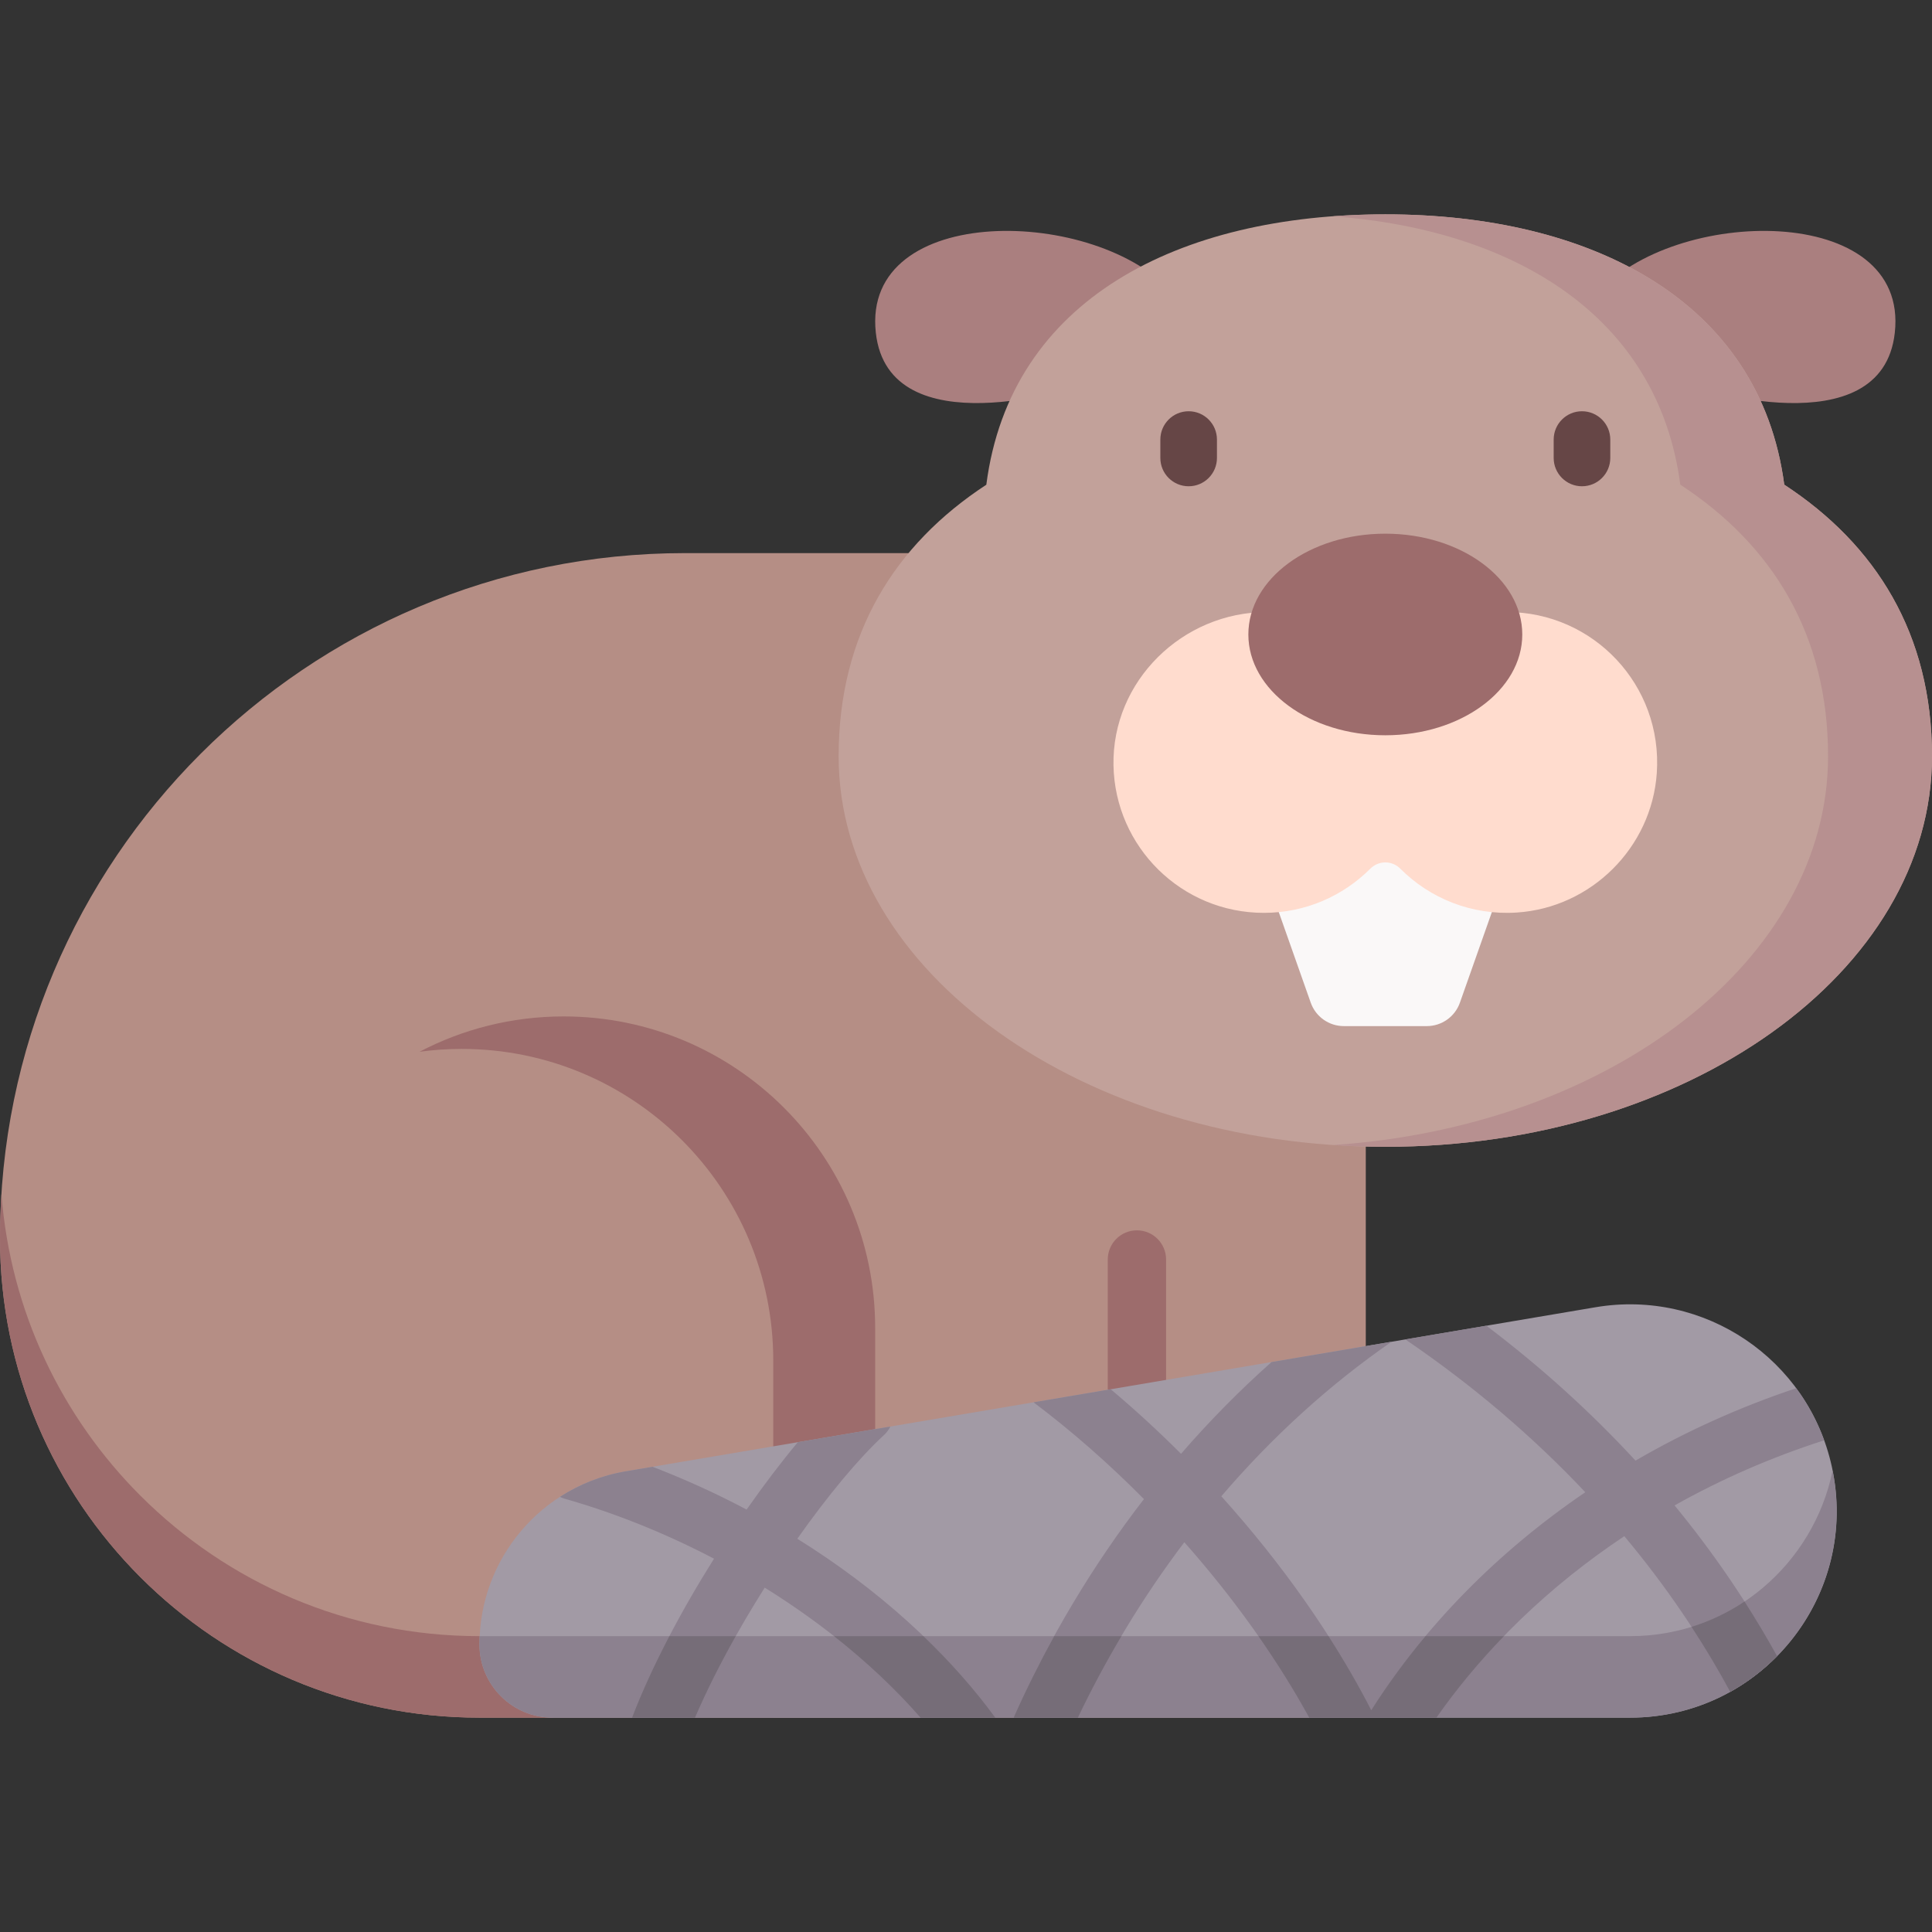 <svg id="Capa_1" enable-background="new 0 0 512 512" height="512" viewBox="0 0 512 512" width="512" xmlns="http://www.w3.org/2000/svg"><rect x="0" y="0" width="512" height="512" fill="#333333" stroke="none"/><g><path d="m423.245 77.946 25.026 24.416s50.472 16.564 53.872-14.176c3.842-34.731-58.849-33.492-78.898-10.24z" fill="#aa7f7f"/><path d="m311.001 77.946-25.026 24.416s-50.472 16.564-53.872-14.176c-3.842-34.731 58.849-33.492 78.898-10.24z" fill="#aa7f7f"/><path d="m361.948 146.578v248.619l-215.484 60h-19.398c-35.086 0-66.858-14.223-89.845-37.22-22.998-22.987-37.221-54.758-37.221-89.845 0-100.266 81.288-181.554 181.554-181.554z" fill="#b58e85"/><path d="m37.22 396.377c-20.807-20.798-34.43-48.788-36.836-79.917-.245 3.86-.384 7.75-.384 11.672 0 35.086 14.223 66.858 37.22 89.845 22.987 22.997 54.758 37.22 89.845 37.22h234.883v-21.6h-234.883c-35.086.001-66.858-14.222-89.845-37.22z" fill="#9d6c6c"/><path d="m231.93 351.938v103.26h-27.006v-94.651c0-45.601-36.972-82.573-82.573-82.573-3.791 0-7.521.259-11.177.756 11.426-5.977 24.406-9.365 38.194-9.365 45.601 0 82.562 36.972 82.562 82.573z" fill="#9d6c6c"/><path d="m472.845 128.445c-6.439-48.847-51.314-71.642-105.722-71.642-54.456 0-99.362 22.294-105.738 71.653-24.27 15.877-39.139 39.545-39.139 71.95 0 57.165 64.864 103.507 144.877 103.507s144.877-46.342 144.877-103.507c0-32.412-14.875-56.084-39.155-71.961z" fill="#c2a19a"/><path d="m472.845 128.445c-6.439-48.847-51.314-71.642-105.722-71.642-4.698 0-9.318.178-13.855.513 48.087 3.579 86.143 26.449 92.033 71.13 24.28 15.877 39.155 39.549 39.155 71.961 0 53.846-57.553 98.083-131.105 103.039 4.534.306 9.126.468 13.772.468 80.013 0 144.877-46.342 144.877-103.507 0-32.413-14.875-56.085-39.155-71.962z" fill="#b79090"/><path d="m328.83 213.21 18.529 52.513c1.312 3.719 4.827 6.206 8.771 6.206h21.988c3.944 0 7.459-2.487 8.771-6.206l18.529-52.513z" fill="#faf8f8"/><path d="m399.307 162.198h-63.582c-22.35 0-41.066 18.291-40.639 40.637.414 21.655 18.098 39.082 39.852 39.082 11.018 0 20.988-4.474 28.201-11.701 2.213-2.217 5.745-2.228 7.957-.01 7.787 7.808 18.791 12.406 30.858 11.626 19.727-1.275 35.753-17.223 37.114-36.945 1.608-23.295-16.811-42.689-39.761-42.689z" fill="#ffdcce"/><path d="m301.297 395.322c-4.268 0-7.726-3.459-7.726-7.726v-53.817c0-4.267 3.459-7.726 7.726-7.726s7.726 3.459 7.726 7.726v53.817c0 4.267-3.459 7.726-7.726 7.726z" fill="#9d6c6c"/><path d="m146.463 455.197h285.502c34.987 0 61.003-32.358 53.488-66.529-6.273-28.524-33.826-47.107-62.622-42.236l-256.983 43.473c-22.393 3.788-38.782 23.183-38.782 45.894-.001 10.713 8.684 19.398 19.397 19.398z" fill="#a29aa5"/><path d="m431.965 433.598h-304.847c-.034.73-.053 1.464-.053 2.201 0 10.714 8.685 19.398 19.398 19.398h285.502c34.627 0 60.444-31.697 53.688-65.475-4.99 24.549-26.652 43.876-53.688 43.876z" fill="#8c818f"/><path d="m315.004 128.866c-4.143 0-7.5-3.358-7.5-7.5v-4.88c0-4.142 3.357-7.5 7.5-7.5s7.5 3.358 7.5 7.5v4.88c0 4.142-3.358 7.5-7.5 7.5z" fill="#664646"/><path d="m419.241 128.866c-4.143 0-7.5-3.358-7.5-7.5v-4.88c0-4.142 3.357-7.5 7.5-7.5s7.5 3.358 7.5 7.5v4.88c0 4.142-3.357 7.5-7.5 7.5z" fill="#664646"/><ellipse cx="367.123" cy="168.143" fill="#9d6c6c" rx="36.296" ry="26.713"/><path d="m476.01 367.887c-14.991 5.009-29.282 11.457-42.585 19.189-11.845-12.85-25.076-24.829-39.525-35.75l-21.474 3.633c17.691 12.031 33.695 25.634 47.692 40.499-23.033 15.673-42.488 35.333-56.724 57.771-9.921-19.391-23.705-38.919-39.732-56.702 13.526-15.791 28.738-29.64 45.127-40.953l-31.817 5.382c-8.431 7.488-16.454 15.623-23.99 24.317-5.997-6.004-12.235-11.728-18.633-17.107l-20.451 3.46c10.167 7.653 20.021 16.31 29.255 25.648-13.483 17.46-25.085 36.79-34.279 57.362-.083.185-.15.373-.217.561h16.993c7.871-16.546 17.373-32.17 28.209-46.486 13.024 14.7 24.388 30.587 33.095 46.486h33.707c13.004-18.574 29.989-34.902 49.797-48.094 10.873 12.994 20.289 26.806 28.064 41.245 4.599-2.557 8.773-5.753 12.419-9.455-7.681-13.934-16.77-27.305-27.166-39.94 12.405-6.972 25.7-12.78 39.643-17.25-1.821-5.026-4.334-9.66-7.408-13.816z" fill="#8c818f"/><path d="m211.299 407.785c8.095-11.478 16.287-21.338 22.967-27.48.72-.662 1.278-1.433 1.688-2.26l-24.523 4.148c-4.415 5.297-9.02 11.35-13.573 17.86-8.016-4.252-16.363-8.046-24.93-11.346l-7.082 1.198c-6.397 1.082-12.301 3.442-17.476 6.785.384.182.782.343 1.204.463 13.655 3.886 27.044 9.317 39.645 15.92-8.67 13.78-16.526 28.587-21.716 42.124h16.678c4.784-11.158 11.342-23.167 18.471-34.457 15.948 9.895 30.13 21.664 41.309 34.457h19.797c-13.18-18-31.35-34.269-52.459-47.412z" fill="#8c818f"/><g fill="#766d78"><path d="m470.937 438.881c-2.698-4.893-5.579-9.712-8.619-14.459-4.279 2.862-8.993 5.142-14.047 6.712 3.675 5.629 7.106 11.367 10.255 17.215 4.724-2.629 8.792-5.785 12.411-9.468z"/><path d="m377.767 433.598c-5.239 6.267-10.049 12.819-14.371 19.632-3.353-6.553-7.156-13.12-11.328-19.632h-18.57c4.973 7.124 9.494 14.36 13.458 21.6h33.707c5.32-7.599 11.317-14.814 17.89-21.6z"/><path d="m177.389 433.598c-3.831 7.327-7.213 14.632-9.885 21.6h16.678c2.999-6.994 6.696-14.323 10.792-21.6z"/><path d="m244.711 433.598h-23.684c8.535 6.718 16.272 13.975 22.936 21.6h19.797c-5.522-7.541-11.928-14.771-19.049-21.6z"/><path d="m279.373 433.598c-3.771 6.848-7.289 13.862-10.496 21.039-.083.185-.15.373-.217.561h16.993c3.52-7.4 7.384-14.603 11.53-21.6z"/></g></g></svg>